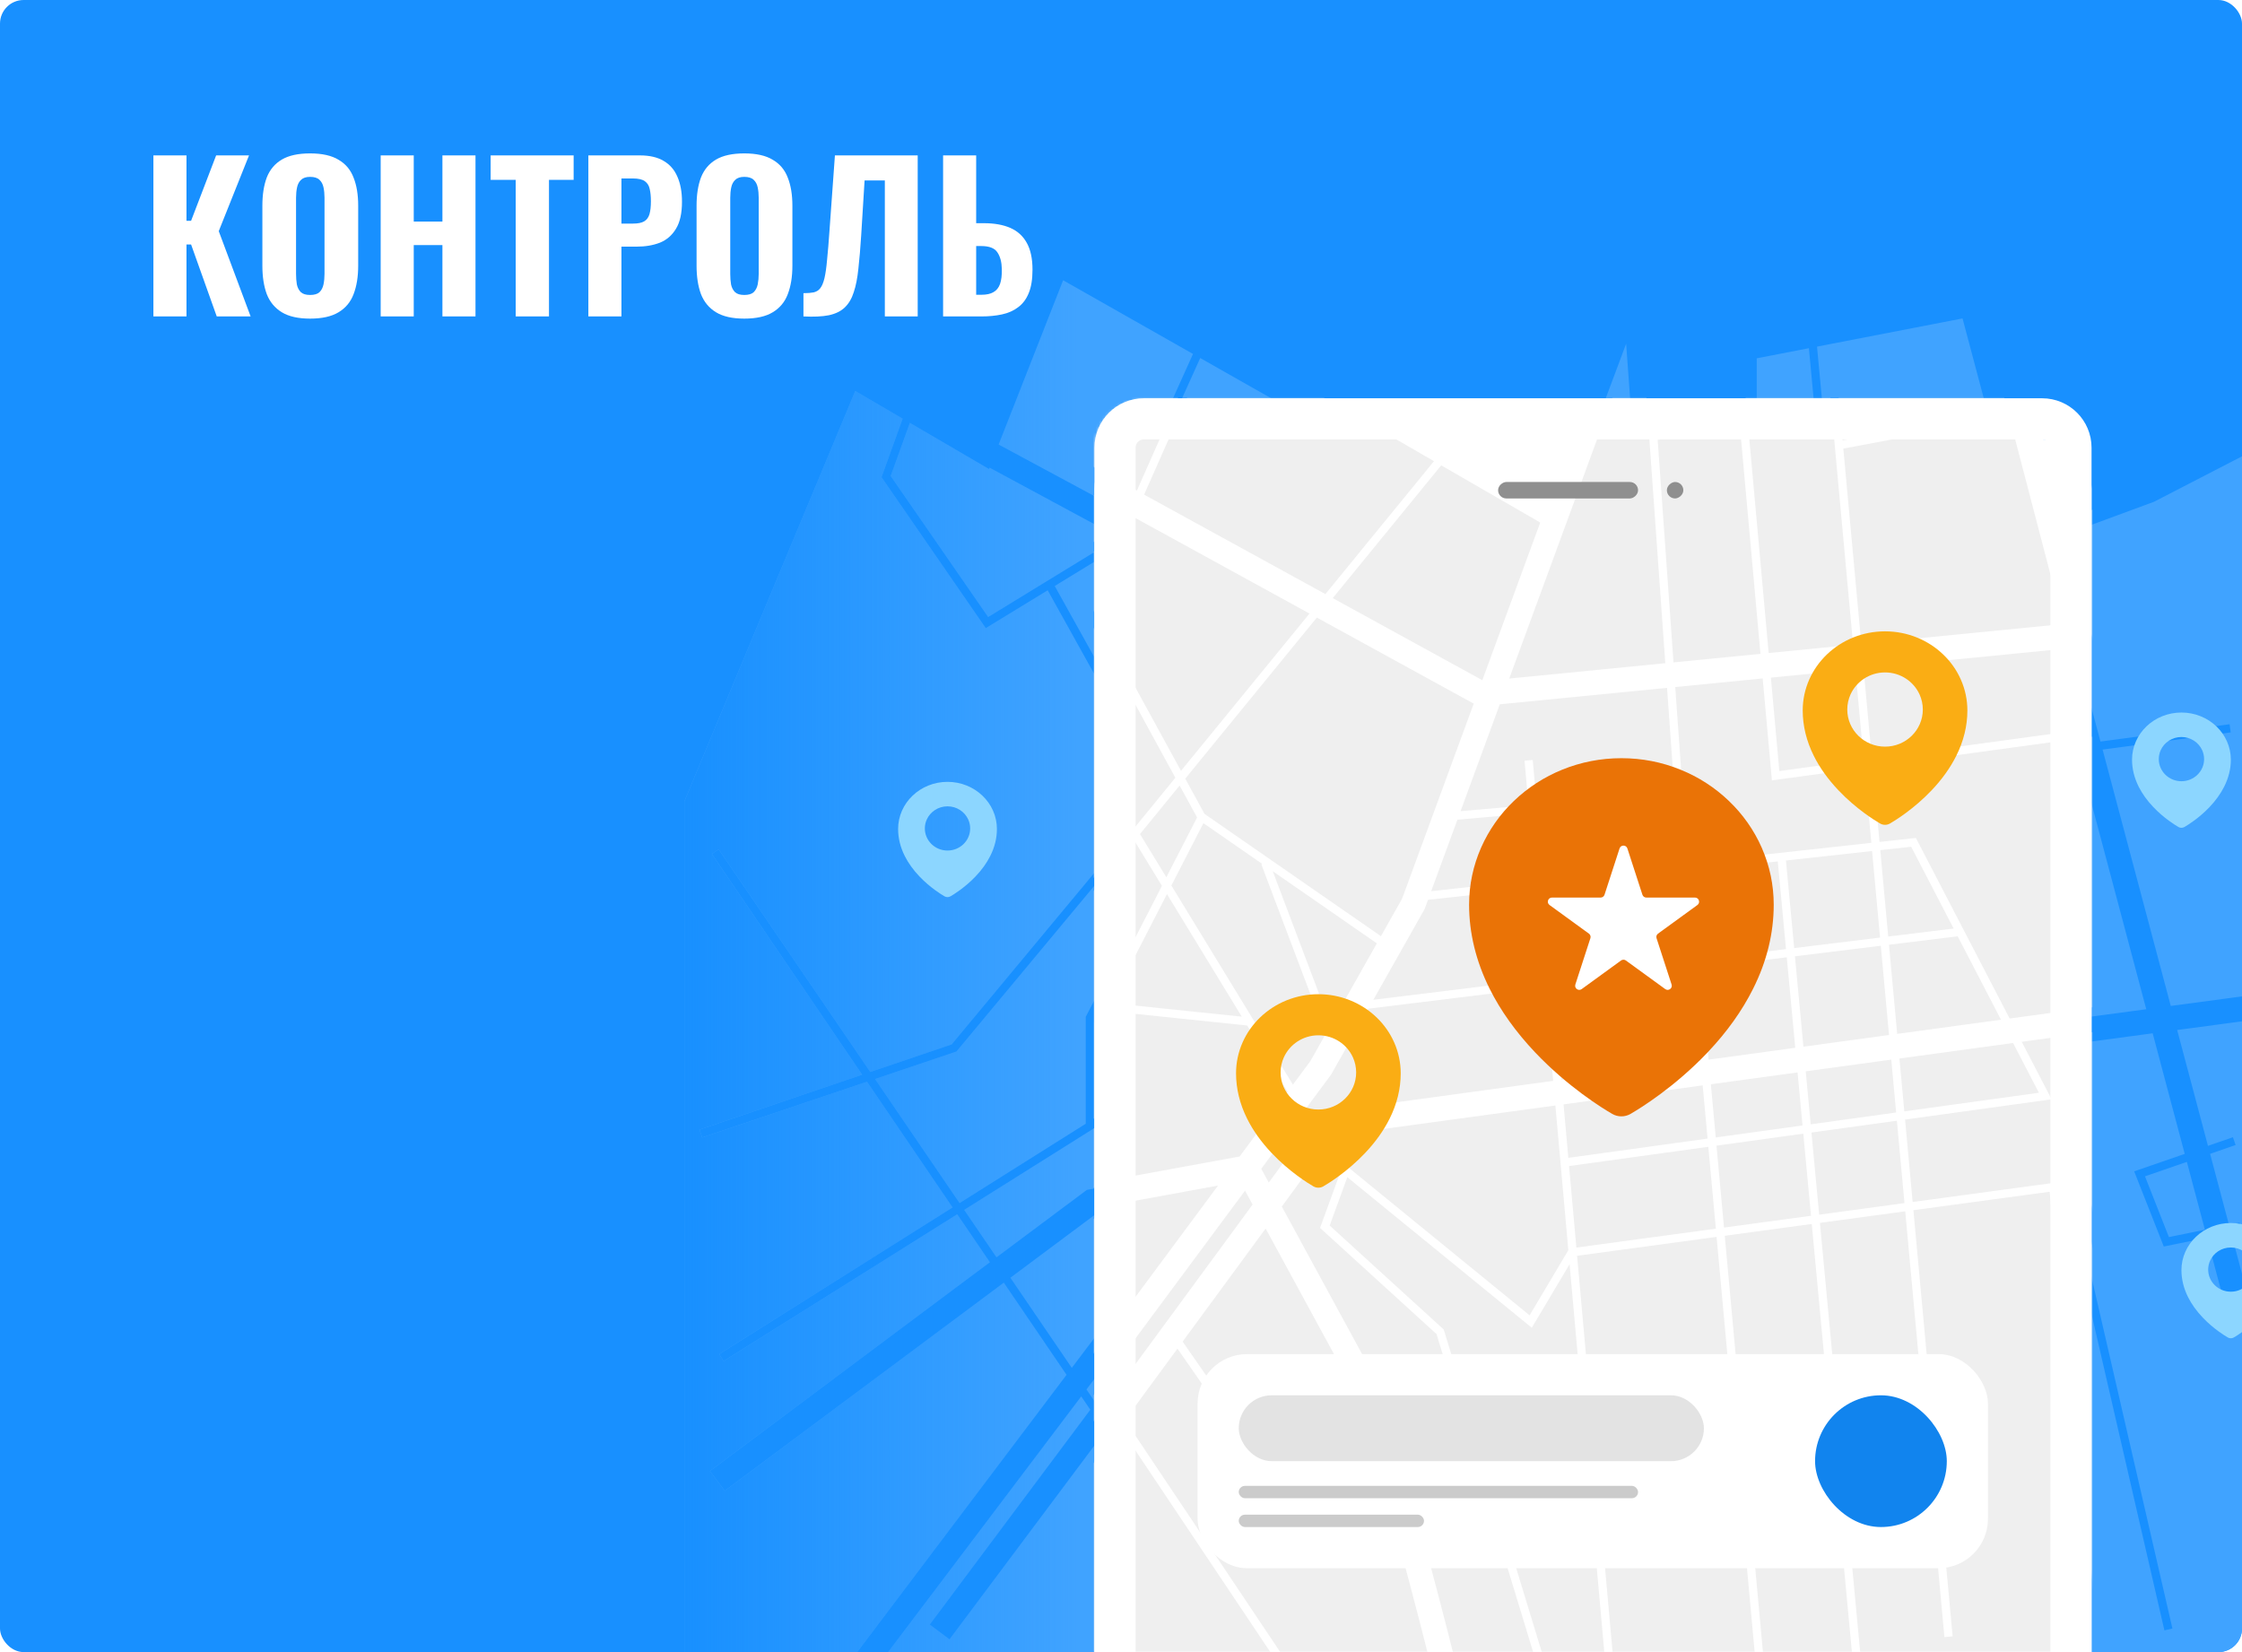 <svg width="760" height="560" viewBox="0 0 760 560" fill="none" xmlns="http://www.w3.org/2000/svg">
<g clip-path="url(#clip0_4188_24975)">
<rect width="760" height="560" rx="8" fill="#1890FF"/>
<path d="M52 107.259V52.674H63.212V74.845H64.775L73.269 52.674H84.413L74.152 78.349L84.957 107.259H73.473L64.775 82.864H63.212V107.259H52Z" fill="white"/>
<path d="M105.112 108C101.081 108 97.887 107.281 95.531 105.844C93.175 104.406 91.477 102.362 90.435 99.711C89.438 97.016 88.94 93.803 88.94 90.075V69.723C88.94 65.994 89.438 62.805 90.435 60.154C91.477 57.503 93.175 55.482 95.531 54.089C97.887 52.696 101.081 52 105.112 52C109.19 52 112.406 52.719 114.762 54.156C117.163 55.549 118.861 57.571 119.858 60.221C120.9 62.827 121.421 65.994 121.421 69.723V90.075C121.421 93.803 120.9 97.016 119.858 99.711C118.861 102.362 117.163 104.406 114.762 105.844C112.406 107.281 109.19 108 105.112 108ZM105.112 99.981C106.562 99.981 107.627 99.666 108.306 99.037C108.986 98.363 109.439 97.487 109.665 96.409C109.892 95.286 110.005 94.096 110.005 92.838V67.028C110.005 65.77 109.892 64.602 109.665 63.523C109.439 62.445 108.986 61.592 108.306 60.963C107.627 60.289 106.562 59.952 105.112 59.952C103.753 59.952 102.734 60.289 102.055 60.963C101.375 61.592 100.922 62.445 100.696 63.523C100.469 64.602 100.356 65.77 100.356 67.028V92.838C100.356 94.096 100.446 95.286 100.628 96.409C100.854 97.487 101.307 98.363 101.987 99.037C102.666 99.666 103.708 99.981 105.112 99.981Z" fill="white"/>
<path d="M129.043 107.259V52.674H140.255V75.114H149.972V52.674H161.184V107.259H149.972V83.066H140.255V107.259H129.043Z" fill="white"/>
<path d="M174.816 107.259V60.963H166.322V52.674H194.454V60.963H186.096V107.259H174.816Z" fill="white"/>
<path d="M199.447 107.259V52.674H216.911C220.218 52.674 222.913 53.303 224.997 54.561C227.081 55.774 228.621 57.548 229.618 59.885C230.66 62.221 231.181 65.051 231.181 68.376C231.181 72.284 230.501 75.339 229.142 77.54C227.828 79.742 226.016 81.314 223.706 82.257C221.396 83.156 218.746 83.605 215.756 83.605H210.659V107.259H199.447ZM210.659 75.788H214.6C216.231 75.788 217.477 75.541 218.338 75.047C219.244 74.508 219.855 73.677 220.173 72.553C220.49 71.43 220.648 69.993 220.648 68.241C220.648 66.578 220.512 65.186 220.241 64.063C220.014 62.939 219.47 62.063 218.61 61.434C217.749 60.806 216.39 60.491 214.533 60.491H210.659V75.788Z" fill="white"/>
<path d="M252.297 108C248.266 108 245.072 107.281 242.716 105.844C240.36 104.406 238.662 102.362 237.62 99.711C236.623 97.016 236.125 93.803 236.125 90.075V69.723C236.125 65.994 236.623 62.805 237.62 60.154C238.662 57.503 240.36 55.482 242.716 54.089C245.072 52.696 248.266 52 252.297 52C256.374 52 259.591 52.719 261.947 54.156C264.347 55.549 266.046 57.571 267.043 60.221C268.085 62.827 268.606 65.994 268.606 69.723V90.075C268.606 93.803 268.085 97.016 267.043 99.711C266.046 102.362 264.347 104.406 261.947 105.844C259.591 107.281 256.374 108 252.297 108ZM252.297 99.981C253.747 99.981 254.812 99.666 255.491 99.037C256.171 98.363 256.624 97.487 256.85 96.409C257.077 95.286 257.19 94.096 257.19 92.838V67.028C257.19 65.77 257.077 64.602 256.85 63.523C256.624 62.445 256.171 61.592 255.491 60.963C254.812 60.289 253.747 59.952 252.297 59.952C250.938 59.952 249.919 60.289 249.24 60.963C248.56 61.592 248.107 62.445 247.88 63.523C247.654 64.602 247.541 65.77 247.541 67.028V92.838C247.541 94.096 247.631 95.286 247.813 96.409C248.039 97.487 248.492 98.363 249.172 99.037C249.851 99.666 250.893 99.981 252.297 99.981Z" fill="white"/>
<path d="M272.355 107.259V99.374C273.759 99.374 274.914 99.284 275.82 99.105C276.772 98.88 277.519 98.408 278.063 97.689C278.652 96.926 279.127 95.78 279.49 94.253C279.852 92.68 280.147 90.591 280.373 87.986C280.645 85.38 280.917 82.078 281.189 78.079L283.023 52.674H311.087V107.259H299.943V61.165H293.08L291.925 79.832C291.653 84.144 291.336 87.896 290.974 91.085C290.657 94.23 290.136 96.881 289.411 99.037C288.731 101.194 287.712 102.923 286.353 104.226C285.039 105.484 283.25 106.36 280.985 106.854C278.72 107.304 275.843 107.438 272.355 107.259Z" fill="white"/>
<path d="M319.693 107.259V52.674H330.906V75.653H333.488C337.066 75.653 340.079 76.192 342.525 77.271C344.972 78.349 346.829 80.056 348.097 82.392C349.366 84.683 350 87.694 350 91.422C350 94.657 349.57 97.308 348.709 99.374C347.893 101.396 346.693 102.991 345.107 104.159C343.567 105.327 341.733 106.136 339.603 106.585C337.52 107.034 335.209 107.259 332.672 107.259H319.693ZM330.906 99.913H332.74C334.416 99.913 335.753 99.621 336.749 99.037C337.791 98.453 338.539 97.532 338.992 96.274C339.445 94.972 339.649 93.287 339.603 91.22C339.558 88.839 339.06 86.952 338.108 85.56C337.202 84.122 335.368 83.403 332.604 83.403H330.906V99.913Z" fill="white"/>
<path fill-rule="evenodd" clip-rule="evenodd" d="M730.17 170.083L761.567 153.872L765.97 336.94L735.853 340.979L712.74 254.078L756.171 248.255L755.8 245.489L712.017 251.359L693.952 183.44L730.17 170.083ZM696.622 225.824L703.71 252.473L629.517 262.421L626.721 232.58L696.622 225.824ZM623.943 232.848L626.748 262.793L598.162 266.626L595.307 235.616L623.943 232.848ZM625.94 224.244L694.441 217.623L676.164 148.904L619.857 159.312L625.94 224.244ZM619.596 156.523L675.445 146.199L665.268 107.936L615.939 117.492L619.596 156.523ZM613.186 118.025L623.162 224.512L594.539 227.279L586.506 140.02L595.51 137.661V121.45L613.186 118.025ZM627.009 265.573L597.091 269.585L595.65 269.778L595.516 268.33L592.529 235.884L562.885 238.75L565.505 274.927L565.604 276.3L564.232 276.418L516.172 280.542L518.174 302.521L629.347 290.525L627.009 265.573ZM490.123 279.976L513.138 278.001L511.79 263.209L514.569 262.956L515.919 277.763L562.622 273.755L560.107 239.018L503.385 244.5L490.123 279.976ZM515.399 302.82L513.391 280.781L489.041 282.87L480.162 306.622L515.399 302.82ZM479.069 309.547L515.652 305.6L518.404 335.802L460.587 342.776L477.737 312.949L477.908 312.651L478.029 312.328L479.069 309.547ZM458.85 345.796L518.657 338.582L521.495 369.729L444.247 380.089L442.504 380.323L441.451 381.732L425.084 403.626L422.569 399.088L446.051 367.991L446.209 367.782L446.34 367.555L458.85 345.796ZM568.565 332.562L521.429 338.248L524.264 369.357L571.41 363.034L568.565 332.562ZM568.305 329.782L521.176 335.467L518.427 305.301L565.544 300.217L568.305 329.782ZM571.336 332.228L574.179 362.663L603.55 358.723L600.683 328.688L571.336 332.228ZM574.958 371.006L604.346 367.064L606.022 384.625L576.603 388.623L574.958 371.006ZM607.114 366.693L608.79 384.249L637.758 380.313L636.118 362.803L607.114 366.693ZM576.863 391.404L606.288 387.406L608.893 414.699L579.405 418.625L576.863 391.404ZM609.055 387.03L611.661 414.331L640.584 410.48L638.019 383.094L609.055 387.03ZM579.664 421.406L609.158 417.48L622.761 560H592.607L579.664 421.406ZM611.926 417.111L625.565 560H703.581L689.802 406.743L643.613 412.892L656.903 554.751L654.125 555.011L640.845 413.261L611.926 417.111ZM692.571 406.374L706.384 560H771.335L766.173 345.36L738.022 349.136L748.466 388.403L756.925 385.48L757.836 388.117L749.185 391.107L755.587 415.176L759.195 414.44L759.752 417.175L756.305 417.878L764.463 448.548L756.683 451.642L748.145 419.541L734.635 422.294L733.487 422.528L733.058 421.438L723.987 398.401L723.454 397.047L724.83 396.571L740.587 391.126L729.716 350.25L680.377 356.867L689.54 374.201L690.474 375.967L688.495 376.236L640.787 382.718L643.353 410.112L700.681 402.479L701.94 402.312L702.225 403.549L736.414 552.008L733.694 552.634L699.791 405.413L692.571 406.374ZM603.455 328.354L606.318 358.352L635.336 354.46L632.562 324.843L603.455 328.354ZM632.301 322.063L603.189 325.575L600.41 296.455L629.607 293.304L632.301 322.063ZM568.319 299.917L597.635 296.754L600.418 325.909L571.077 329.448L568.319 299.917ZM572.189 371.377L525.024 377.703L526.637 395.412L573.835 388.999L572.189 371.377ZM574.095 391.78L526.891 398.194L529.359 425.288L576.636 418.994L574.095 391.78ZM576.896 421.775L529.613 428.07L541.633 560H589.804L576.896 421.775ZM638.105 354.089L635.333 324.508L658.628 321.699L673.259 349.374L638.105 354.089ZM635.073 321.729L657.231 319.056L642.862 291.874L632.382 293.005L635.073 321.729ZM447.103 388.154L522.255 378.074L526.638 426.177L513.509 447.852L451.956 398.508L450.448 397.299L449.775 399.11L442.798 417.881L442.466 418.772L443.175 419.407L481.961 454.132L510.453 545.059L513.116 544.225L484.51 452.931L484.395 452.565L484.109 452.309L445.745 417.962L451.718 401.894L513.005 451.025L514.246 452.02L515.071 450.659L527.064 430.859L538.83 560H301.062L366.518 473.316L369.602 477.845L315.164 550.668L321.87 555.681L374.585 485.162L418.532 549.694L420.839 548.123L404.01 523.411L424.923 499.487L425.646 498.66L425.011 497.763L395.908 456.638L424.035 419.012L457.617 479.633L474.927 549.909L483.056 547.907L465.614 477.09L465.48 476.55L465.211 476.063L429.533 411.658L447.103 388.154ZM741.307 393.83L727.117 398.734L735.225 419.326L747.426 416.839L741.307 393.83ZM394.152 458.988L376.352 482.798L402.387 521.027L422.098 498.478L394.152 458.988ZM676.207 348.979L644.887 289.733L644.444 288.896L643.503 288.998L632.122 290.226L629.777 265.202L704.433 255.192L727.546 342.093L676.207 348.979ZM677.429 357.262L638.886 362.432L640.526 379.937L686.139 373.739L677.429 357.262ZM591.762 227.547L584.851 152.483L556.92 156.364L562.281 230.396L591.762 227.547ZM290.57 560L361.543 466.011L340.273 434.778L245.666 505.337L240.661 498.626L335.556 427.852L324.482 411.59L245.301 461.356L243.816 458.993L322.91 409.282L293.895 366.676L238.029 385.561L237.135 382.917L292.264 364.282L241.312 289.464L243.619 287.893L295.009 363.354L322.58 354.034L393.421 268.868L355.15 200.086L335.292 212.227L334.166 212.916L333.416 211.83L299.228 162.344L298.82 161.753L299.064 161.077L305.978 141.912L289.91 132.541L232 271.615V560H290.57ZM357.533 198.629L395.334 266.567L438.853 214.248L379.412 182.216L377.699 186.014L377.523 186.406L377.155 186.631L357.533 198.629ZM394.876 271.483L381.44 287.635L390.372 302.006L400.787 282.106L394.876 271.483ZM324.474 356.122L379.56 289.896L388.87 304.876L368.214 344.344L368.055 344.648V344.991V380.908L325.274 407.796L296.64 365.749L323.848 356.551L324.221 356.425L324.474 356.122ZM415.916 348.395L371.607 343.879L390.58 307.628L415.916 348.395ZM431.465 373.413L417.777 351.39L370.846 346.607V381.679V382.45L370.193 382.86L326.846 410.104L337.795 426.181L367.645 403.919L368.436 403.329L369.407 403.155L415.229 394.914L431.465 373.413ZM433.267 371.026L392.082 304.757L402.938 284.015L422.879 297.593L422.57 297.712L444.329 354.255L439.212 363.154L433.267 371.026ZM446.12 351.139L461.707 324.031L426.45 300.024L446.12 351.139ZM463.102 321.605L403.302 280.886L396.789 269.182L441.359 215.599L494.538 244.256L470.307 309.074L463.102 321.605ZM444.315 207.681L382.861 174.564L406.848 121.357L481.092 163.468L444.315 207.681ZM380.398 173.237L404.41 119.974L360.38 95L338.527 150.673L380.398 173.237ZM375.332 184.474L376.949 180.889L335.446 158.523L335.262 158.991L308.429 143.342L301.933 161.348L334.962 209.158L375.332 184.474ZM371.369 475.481L368.294 470.965L417.048 406.399L419.586 410.98L371.369 475.481ZM342.513 433.108L363.318 463.659L407.796 404.758L371.86 411.221L342.513 433.108ZM446.822 209.032L497.497 236.34L517.103 183.893L483.558 164.867L446.822 209.032ZM551.236 116.499L559.502 230.665L506.647 235.773L551.236 116.499Z" fill="#40A3FF"/>
<path fill-rule="evenodd" clip-rule="evenodd" d="M730.17 170.083L761.567 153.872L765.97 336.94L735.853 340.979L712.74 254.078L756.171 248.255L755.8 245.489L712.017 251.359L693.952 183.44L730.17 170.083ZM696.622 225.824L703.71 252.473L629.517 262.421L626.721 232.58L696.622 225.824ZM623.943 232.848L626.748 262.793L598.162 266.626L595.307 235.616L623.943 232.848ZM625.94 224.244L694.441 217.623L676.164 148.904L619.857 159.312L625.94 224.244ZM619.596 156.523L675.445 146.199L665.268 107.936L615.939 117.492L619.596 156.523ZM613.186 118.025L623.162 224.512L594.539 227.279L586.506 140.02L595.51 137.661V121.45L613.186 118.025ZM627.009 265.573L597.091 269.585L595.65 269.778L595.516 268.33L592.529 235.884L562.885 238.75L565.505 274.927L565.604 276.3L564.232 276.418L516.172 280.542L518.174 302.521L629.347 290.525L627.009 265.573ZM490.123 279.976L513.138 278.001L511.79 263.209L514.569 262.956L515.919 277.763L562.622 273.755L560.107 239.018L503.385 244.5L490.123 279.976ZM515.399 302.82L513.391 280.781L489.041 282.87L480.162 306.622L515.399 302.82ZM479.069 309.547L515.652 305.6L518.404 335.802L460.587 342.776L477.737 312.949L477.908 312.651L478.029 312.328L479.069 309.547ZM458.85 345.796L518.657 338.582L521.495 369.729L444.247 380.089L442.504 380.323L441.451 381.732L425.084 403.626L422.569 399.088L446.051 367.991L446.209 367.782L446.34 367.555L458.85 345.796ZM568.565 332.562L521.429 338.248L524.264 369.357L571.41 363.034L568.565 332.562ZM568.305 329.782L521.176 335.467L518.427 305.301L565.544 300.217L568.305 329.782ZM571.336 332.228L574.179 362.663L603.55 358.723L600.683 328.688L571.336 332.228ZM574.958 371.006L604.346 367.064L606.022 384.625L576.603 388.623L574.958 371.006ZM607.114 366.693L608.79 384.249L637.758 380.313L636.118 362.803L607.114 366.693ZM576.863 391.404L606.288 387.406L608.893 414.699L579.405 418.625L576.863 391.404ZM609.055 387.03L611.661 414.331L640.584 410.48L638.019 383.094L609.055 387.03ZM579.664 421.406L609.158 417.48L622.761 560H592.607L579.664 421.406ZM611.926 417.111L625.565 560H703.581L689.802 406.743L643.613 412.892L656.903 554.751L654.125 555.011L640.845 413.261L611.926 417.111ZM692.571 406.374L706.384 560H771.335L766.173 345.36L738.022 349.136L748.466 388.403L756.925 385.48L757.836 388.117L749.185 391.107L755.587 415.176L759.195 414.44L759.752 417.175L756.305 417.878L764.463 448.548L756.683 451.642L748.145 419.541L734.635 422.294L733.487 422.528L733.058 421.438L723.987 398.401L723.454 397.047L724.83 396.571L740.587 391.126L729.716 350.25L680.377 356.867L689.54 374.201L690.474 375.967L688.495 376.236L640.787 382.718L643.353 410.112L700.681 402.479L701.94 402.312L702.225 403.549L736.414 552.008L733.694 552.634L699.791 405.413L692.571 406.374ZM603.455 328.354L606.318 358.352L635.336 354.46L632.562 324.843L603.455 328.354ZM632.301 322.063L603.189 325.575L600.41 296.455L629.607 293.304L632.301 322.063ZM568.319 299.917L597.635 296.754L600.418 325.909L571.077 329.448L568.319 299.917ZM572.189 371.377L525.024 377.703L526.637 395.412L573.835 388.999L572.189 371.377ZM574.095 391.78L526.891 398.194L529.359 425.288L576.636 418.994L574.095 391.78ZM576.896 421.775L529.613 428.07L541.633 560H589.804L576.896 421.775ZM638.105 354.089L635.333 324.508L658.628 321.699L673.259 349.374L638.105 354.089ZM635.073 321.729L657.231 319.056L642.862 291.874L632.382 293.005L635.073 321.729ZM447.103 388.154L522.255 378.074L526.638 426.177L513.509 447.852L451.956 398.508L450.448 397.299L449.775 399.11L442.798 417.881L442.466 418.772L443.175 419.407L481.961 454.132L510.453 545.059L513.116 544.225L484.51 452.931L484.395 452.565L484.109 452.309L445.745 417.962L451.718 401.894L513.005 451.025L514.246 452.02L515.071 450.659L527.064 430.859L538.83 560H301.062L366.518 473.316L369.602 477.845L315.164 550.668L321.87 555.681L374.585 485.162L418.532 549.694L420.839 548.123L404.01 523.411L424.923 499.487L425.646 498.66L425.011 497.763L395.908 456.638L424.035 419.012L457.617 479.633L474.927 549.909L483.056 547.907L465.614 477.09L465.48 476.55L465.211 476.063L429.533 411.658L447.103 388.154ZM741.307 393.83L727.117 398.734L735.225 419.326L747.426 416.839L741.307 393.83ZM394.152 458.988L376.352 482.798L402.387 521.027L422.098 498.478L394.152 458.988ZM676.207 348.979L644.887 289.733L644.444 288.896L643.503 288.998L632.122 290.226L629.777 265.202L704.433 255.192L727.546 342.093L676.207 348.979ZM677.429 357.262L638.886 362.432L640.526 379.937L686.139 373.739L677.429 357.262ZM591.762 227.547L584.851 152.483L556.92 156.364L562.281 230.396L591.762 227.547ZM290.57 560L361.543 466.011L340.273 434.778L245.666 505.337L240.661 498.626L335.556 427.852L324.482 411.59L245.301 461.356L243.816 458.993L322.91 409.282L293.895 366.676L238.029 385.561L237.135 382.917L292.264 364.282L241.312 289.464L243.619 287.893L295.009 363.354L322.58 354.034L393.421 268.868L355.15 200.086L335.292 212.227L334.166 212.916L333.416 211.83L299.228 162.344L298.82 161.753L299.064 161.077L305.978 141.912L289.91 132.541L232 271.615V560H290.57ZM357.533 198.629L395.334 266.567L438.853 214.248L379.412 182.216L377.699 186.014L377.523 186.406L377.155 186.631L357.533 198.629ZM394.876 271.483L381.44 287.635L390.372 302.006L400.787 282.106L394.876 271.483ZM324.474 356.122L379.56 289.896L388.87 304.876L368.214 344.344L368.055 344.648V344.991V380.908L325.274 407.796L296.64 365.749L323.848 356.551L324.221 356.425L324.474 356.122ZM415.916 348.395L371.607 343.879L390.58 307.628L415.916 348.395ZM431.465 373.413L417.777 351.39L370.846 346.607V381.679V382.45L370.193 382.86L326.846 410.104L337.795 426.181L367.645 403.919L368.436 403.329L369.407 403.155L415.229 394.914L431.465 373.413ZM433.267 371.026L392.082 304.757L402.938 284.015L422.879 297.593L422.57 297.712L444.329 354.255L439.212 363.154L433.267 371.026ZM446.12 351.139L461.707 324.031L426.45 300.024L446.12 351.139ZM463.102 321.605L403.302 280.886L396.789 269.182L441.359 215.599L494.538 244.256L470.307 309.074L463.102 321.605ZM444.315 207.681L382.861 174.564L406.848 121.357L481.092 163.468L444.315 207.681ZM380.398 173.237L404.41 119.974L360.38 95L338.527 150.673L380.398 173.237ZM375.332 184.474L376.949 180.889L335.446 158.523L335.262 158.991L308.429 143.342L301.933 161.348L334.962 209.158L375.332 184.474ZM371.369 475.481L368.294 470.965L417.048 406.399L419.586 410.98L371.369 475.481ZM342.513 433.108L363.318 463.659L407.796 404.758L371.86 411.221L342.513 433.108ZM446.822 209.032L497.497 236.34L517.103 183.893L483.558 164.867L446.822 209.032ZM551.236 116.499L559.502 230.665L506.647 235.773L551.236 116.499Z" fill="url(#paint0_linear_4188_24975)"/>
<g filter="url(#filter0_d_4188_24975)">
<path d="M371 151.745C371 142.497 378.497 135 387.745 135H692.255C701.503 135 709 142.497 709 151.745V560H371V151.745Z" fill="white"/>
</g>
<path fill-rule="evenodd" clip-rule="evenodd" d="M333.015 269.689C334.542 271.138 335.764 272.863 336.612 274.769C337.489 276.745 337.935 278.844 337.935 281.004C337.935 284.108 337.174 287.19 335.671 290.163C334.469 292.556 332.79 294.892 330.674 297.104C327.06 300.889 323.27 303.203 322.194 303.822C321.883 304.002 321.537 304.09 321.185 304.09C320.831 304.091 320.482 303.998 320.177 303.822C319.101 303.203 315.311 300.889 311.696 297.104C309.581 294.887 307.902 292.556 306.7 290.163C305.205 287.186 304.445 284.099 304.445 281C304.445 278.839 304.89 276.741 305.768 274.765C306.617 272.86 307.838 271.134 309.365 269.685C310.904 268.223 312.691 267.073 314.685 266.269C316.747 265.439 318.935 265.018 321.19 265.018C323.445 265.018 325.633 265.439 327.694 266.274C329.676 267.068 331.483 268.228 333.015 269.689ZM328.224 277.793C327.034 275.157 324.333 273.316 321.19 273.316C318.047 273.316 315.346 275.157 314.156 277.793C313.739 278.716 313.508 279.736 313.508 280.809C313.508 284.948 316.947 288.303 321.19 288.303C325.433 288.303 328.872 284.948 328.872 280.809C328.872 279.736 328.641 278.716 328.224 277.793Z" fill="#8CD6FF"/>
<path fill-rule="evenodd" clip-rule="evenodd" d="M768.041 419.226C769.568 420.674 770.79 422.4 771.637 424.306C772.515 426.282 772.961 428.38 772.961 430.54C772.961 433.645 772.2 436.727 770.696 439.699C769.495 442.092 767.816 444.428 765.7 446.641C762.085 450.426 758.295 452.739 757.219 453.358C756.909 453.539 756.562 453.626 756.211 453.626C755.856 453.627 755.508 453.534 755.203 453.358C754.127 452.739 750.337 450.426 746.722 446.641C744.606 444.424 742.927 442.092 741.725 439.699C740.231 436.722 739.47 433.636 739.47 430.536C739.47 428.376 739.916 426.277 740.794 424.301C741.642 422.396 742.864 420.67 744.39 419.221C745.93 417.759 747.717 416.609 749.711 415.806C751.773 414.976 753.96 414.554 756.215 414.554C758.471 414.554 760.658 414.976 762.72 415.81C764.702 416.605 766.508 417.765 768.041 419.226ZM763.25 427.329C762.06 424.693 759.358 422.852 756.215 422.852C753.073 422.852 750.371 424.693 749.181 427.33C748.764 428.253 748.533 429.273 748.533 430.346C748.533 434.484 751.973 437.839 756.215 437.839C760.458 437.839 763.898 434.484 763.898 430.346C763.898 429.272 763.666 428.252 763.25 427.329Z" fill="#8CD6FF"/>
<path fill-rule="evenodd" clip-rule="evenodd" d="M751.295 246.192C752.823 247.64 754.045 249.366 754.892 251.272C755.77 253.248 756.215 255.347 756.215 257.507C756.215 260.611 755.455 263.693 753.951 266.666C752.749 269.059 751.07 271.394 748.955 273.607C745.34 277.392 741.55 279.706 740.474 280.325C740.163 280.505 739.817 280.593 739.466 280.593C739.111 280.593 738.763 280.501 738.457 280.325C737.382 279.706 733.591 277.392 729.977 273.607C727.861 271.39 726.182 269.059 724.98 266.666C723.486 263.689 722.725 260.602 722.725 257.502C722.725 255.342 723.171 253.244 724.048 251.268C724.897 249.362 726.119 247.637 727.645 246.188C729.184 244.726 730.972 243.575 732.966 242.772C735.027 241.942 737.215 241.521 739.47 241.521C741.725 241.521 743.913 241.942 745.975 242.776C747.957 243.571 749.763 244.731 751.295 246.192ZM746.505 254.296C745.315 251.659 742.613 249.819 739.47 249.819C736.328 249.819 733.626 251.659 732.436 254.295C732.019 255.218 731.788 256.239 731.788 257.312C731.788 261.451 735.227 264.806 739.47 264.806C743.713 264.806 747.153 261.451 747.153 257.312C747.153 256.239 746.921 255.219 746.505 254.296Z" fill="#8CD6FF"/>
<mask id="mask0_4188_24975" style="mask-type:alpha" maskUnits="userSpaceOnUse" x="371" y="135" width="338" height="425">
<path d="M371.076 152.212C371.076 142.964 378.573 135.467 387.821 135.467H692.025C701.274 135.467 708.771 142.964 708.771 152.212V560H371.076V152.212Z" fill="white"/>
</mask>
<g mask="url(#mask0_4188_24975)">
<path fill-rule="evenodd" clip-rule="evenodd" d="M735.17 163.05L766.567 146.546L770.972 332.991L740.851 337.104L717.713 248.539L761.174 242.607L760.796 239.841L717.002 245.819L698.933 176.655L735.17 163.05ZM701.603 219.723L708.716 246.951L634.519 257.079L631.714 226.6L701.603 219.723ZM628.936 226.873L631.751 257.457L603.164 261.359L600.3 229.691L628.936 226.873ZM630.947 218.262L699.46 211.521L681.158 141.466L624.855 152.061L630.947 218.262ZM624.598 149.27L680.451 138.759L670.268 99.782L620.939 109.511L624.598 149.27ZM618.186 110.054L628.169 218.535L599.546 221.352L591.506 132.445L600.51 130.043V113.539L618.186 110.054ZM632.007 260.238L602.094 264.322L600.648 264.519L600.516 263.065L597.523 229.964L567.88 232.881L570.505 269.789L570.602 271.158L569.234 271.278L521.169 275.477L523.176 297.902L634.349 285.69L632.007 260.238ZM495.104 274.953L518.14 272.94L516.79 257.852L519.57 257.603L520.921 272.697L567.624 268.617L565.102 233.154L508.404 238.733L495.104 274.953ZM520.401 298.207L518.389 275.72L494.041 277.847L485.142 302.08L520.401 298.207ZM484.068 305.005L520.65 300.987L523.406 331.783L465.549 338.887L482.753 308.428L482.92 308.131L483.037 307.812L484.068 305.005ZM463.843 341.909L523.655 334.564L526.502 366.371L449.237 376.921L447.479 377.161L446.429 378.591L430.086 400.847L427.544 396.175L451.073 364.453L451.228 364.245L451.356 364.018L463.843 341.909ZM573.563 328.435L526.427 334.224L529.27 365.993L576.417 359.556L573.563 328.435ZM573.308 325.655L526.178 331.442L523.425 300.682L570.542 295.506L573.308 325.655ZM576.334 328.095L579.185 359.178L608.557 355.167L605.681 324.491L576.334 328.095ZM579.951 367.523L609.339 363.511L611.025 381.487L581.605 385.556L579.951 367.523ZM612.107 363.133L613.792 381.104L642.761 377.097L641.111 359.173L612.107 363.133ZM581.86 388.339L611.285 384.268L613.895 412.104L584.407 416.1L581.86 388.339ZM614.053 383.885L616.663 411.728L645.587 407.808L643.017 379.879L614.053 383.885ZM584.662 418.882L614.156 414.885L627.762 560H597.607L584.662 418.882ZM616.924 414.509L630.565 560H708.582L694.8 403.954L648.611 410.215L661.904 554.661L659.124 554.917L645.843 410.59L616.924 414.509ZM697.569 403.579L711.383 560H776.335L771.171 341.414L742.983 345.263L753.452 385.337L761.917 382.358L762.844 384.991L754.16 388.046L760.573 412.591L764.19 411.841L764.757 414.573L761.279 415.295L769.443 446.546L761.683 449.688L753.139 416.984L739.639 419.785L738.481 420.025L738.054 418.922L728.984 395.47L728.465 394.128L729.823 393.65L745.593 388.102L734.697 346.394L685.335 353.134L694.545 370.871L695.456 372.625L693.498 372.896L645.784 379.496L648.355 407.433L705.678 399.664L706.945 399.492L707.227 400.739L741.415 551.875L738.693 552.491L704.786 402.601L697.569 403.579ZM608.452 324.151L611.325 354.789L640.343 350.827L637.559 320.577L608.452 324.151ZM637.304 317.796L608.192 321.371L605.408 291.677L634.605 288.469L637.304 317.796ZM573.317 295.202L602.633 291.981L605.42 321.712L576.079 325.315L573.317 295.202ZM577.183 367.901L530.017 374.341L531.639 392.468L578.837 385.939L577.183 367.901ZM579.093 388.721L531.888 395.251L534.361 422.883L581.639 416.475L579.093 388.721ZM581.894 419.257L534.61 425.666L546.633 560H594.804L581.894 419.257ZM643.111 350.449L640.331 320.236L663.622 317.376L678.301 345.644L643.111 350.449ZM640.075 317.456L662.249 314.733L647.855 287.014L637.379 288.165L640.075 317.456ZM452.128 384.976L527.249 374.719L531.639 423.774L531.633 423.785L518.506 445.847L456.965 395.622L455.445 394.382L454.772 396.225L447.795 415.334L447.474 416.213L448.166 416.844L486.956 452.2C492.51 470.247 498.57 490.282 504.632 510.322L504.634 510.329L504.635 510.33L504.637 510.339C509.765 527.292 514.894 544.248 519.717 560H492.509C489.466 547.832 485.959 534.632 482.464 521.473L482.456 521.444C478.225 505.519 474.01 489.653 470.618 475.63L470.488 475.096L470.226 474.614L434.507 408.972L452.128 384.976ZM520.077 448.664L532.064 428.519L543.83 560H522.635C517.742 544.023 512.526 526.778 507.308 509.529L507.308 509.529L507.308 509.528L507.307 509.527L507.305 509.521L507.305 509.52L507.303 509.511C501.201 489.339 495.098 469.164 489.512 451.015L489.4 450.651L489.118 450.394L450.738 415.412L456.721 399.025L517.995 449.032L519.249 450.055L520.077 448.664ZM746.301 390.811L732.106 395.805L740.231 416.812L752.432 414.28L746.301 390.811ZM681.237 345.243L649.891 284.879L649.451 284.031L648.5 284.135L637.124 285.385L634.775 259.861L709.427 249.67L732.565 338.235L681.237 345.243ZM682.398 353.535L643.879 358.795L645.528 376.714L691.157 370.403L682.398 353.535ZM596.768 221.625L589.851 145.133L561.92 149.084L567.286 224.526L596.768 221.625ZM474.364 523.594C477.673 536.05 480.973 548.47 483.876 560H433.985L409.031 522.711L429.931 498.37L430.634 497.551L430.018 496.665L400.887 454.758L429.033 416.428L462.609 478.133C466.003 492.123 470.187 507.872 474.356 523.563L474.364 523.594ZM399.141 457.136L381.357 481.356L407.42 520.303L427.11 497.371L399.141 457.136ZM306.028 560H430.627L379.6 483.748L326.891 555.529L320.143 550.574L374.647 476.347L371.531 471.691L306.028 560ZM424.611 408.303L376.404 473.955L373.296 469.311L422.045 403.588L424.611 408.303ZM412.899 401.865L368.352 461.922L347.503 430.767L376.884 408.459L412.899 401.865ZM245.632 497.601L340.612 425.487L329.499 408.881L250.311 459.549L248.807 457.199L327.947 406.561L298.905 363.162L243.036 382.388L242.128 379.749L297.3 360.763L246.306 284.561L248.626 283.009L300.029 359.824L327.571 350.346L398.43 263.622L360.146 193.575L340.302 205.927L339.163 206.636L338.41 205.526L304.222 155.147L303.825 154.563L304.061 153.898L310.98 134.372L294.91 124.831L237 266.413V560H295.604L366.587 464.302L345.276 432.457L250.695 504.27L245.632 497.601ZM362.519 192.098L400.336 261.289L443.899 207.971L384.432 175.347L382.703 179.25L382.529 179.642L382.165 179.869L362.519 192.098ZM399.875 266.265L386.43 282.719L395.371 297.365L405.793 277.093L399.875 266.265ZM329.481 352.419L384.559 285.01L393.877 300.273L373.209 340.475L373.055 340.775V341.113V377.699L330.298 405.057L301.634 362.223L328.855 352.856L329.23 352.727L329.481 352.419ZM420.941 344.606L376.589 340.004L395.58 303.063L420.941 344.606ZM436.485 370.067L422.77 347.601L375.846 342.733V378.463V379.227L375.202 379.638L331.851 407.377L342.838 423.796L372.616 401.186L373.412 400.583L374.394 400.403L420.204 392.016L436.485 370.067ZM438.278 367.649L397.075 300.156L407.941 279.018L427.886 292.844L427.567 292.964L449.339 350.563L444.193 359.674L438.278 367.649ZM451.127 347.398L466.73 319.771L431.435 295.304L451.127 347.398ZM468.109 317.33L408.309 275.878L401.78 263.932L446.388 209.336L499.566 238.511L475.295 304.607L468.109 317.33ZM449.287 201.377L387.834 167.663L411.844 113.443L486.101 156.321L449.287 201.377ZM385.378 166.316L409.413 112.039L365.38 86.613L343.506 143.345L385.378 166.316ZM380.325 177.727L381.976 174L340.467 151.227L340.262 151.758L313.427 135.825L306.927 154.164L339.966 202.849L380.325 177.727ZM451.776 202.742L502.485 230.562L522.111 177.114L488.549 157.735L451.776 202.742ZM556.234 108.478L564.507 224.8L511.609 230.005L556.234 108.478Z" fill="#EFEFEF"/>
</g>
<path d="M377.977 151.745C377.977 146.35 382.35 141.977 387.745 141.977H692.255C697.65 141.977 702.023 146.35 702.023 151.745V579.023H377.977V151.745Z" stroke="white" stroke-width="13.954"/>
<rect x="555.273" y="163.376" width="5.582" height="47.445" rx="2.791" transform="rotate(90 555.273 163.376)" fill="#8F8F8F"/>
<rect x="570.623" y="163.376" width="5.582" height="5.582" rx="2.791" transform="rotate(90 570.623 163.376)" fill="#8F8F8F"/>
<path fill-rule="evenodd" clip-rule="evenodd" d="M466.617 344.842C469.163 347.272 471.199 350.169 472.612 353.369C474.075 356.685 474.817 360.208 474.817 363.834C474.817 369.045 473.549 374.218 471.044 379.208C469.041 383.224 466.242 387.145 462.716 390.86C456.692 397.213 450.375 401.097 448.582 402.136C448.064 402.438 447.486 402.585 446.901 402.585C446.31 402.586 445.73 402.431 445.221 402.136C443.428 401.097 437.111 397.213 431.086 390.86C427.56 387.138 424.762 383.224 422.759 379.208C420.268 374.211 419 369.03 419 363.827C419 360.201 419.743 356.678 421.206 353.361C422.62 350.163 424.656 347.266 427.2 344.834C429.766 342.38 432.744 340.449 436.068 339.1C439.504 337.707 443.15 337 446.909 337C450.667 337 454.313 337.707 457.75 339.108C461.053 340.442 464.063 342.389 466.617 344.842ZM458.633 358.445C456.65 354.019 452.147 350.929 446.909 350.929C441.67 350.929 437.167 354.019 435.184 358.445C434.49 359.994 434.105 361.706 434.105 363.507C434.105 370.454 439.837 376.085 446.909 376.085C453.98 376.085 459.713 370.454 459.713 363.507C459.713 361.706 459.327 359.994 458.633 358.445Z" fill="#FAAD14"/>
<path fill-rule="evenodd" clip-rule="evenodd" d="M658.708 221.842C661.253 224.272 663.29 227.169 664.702 230.369C666.165 233.685 666.908 237.208 666.908 240.834C666.908 246.045 665.64 251.218 663.134 256.208C661.131 260.224 658.333 264.145 654.806 267.86C648.782 274.213 642.465 278.097 640.672 279.136C640.154 279.438 639.577 279.585 638.991 279.585C638.4 279.586 637.82 279.431 637.311 279.136C635.518 278.097 629.201 274.213 623.177 267.86C619.65 264.138 616.852 260.224 614.849 256.208C612.358 251.211 611.09 246.03 611.09 240.827C611.09 237.201 611.833 233.678 613.296 230.361C614.71 227.163 616.747 224.266 619.29 221.834C621.856 219.38 624.835 217.449 628.158 216.1C631.594 214.708 635.24 214 638.999 214C642.758 214 646.404 214.708 649.84 216.108C653.143 217.442 656.154 219.389 658.708 221.842ZM650.723 235.443C648.74 231.018 644.236 227.929 638.999 227.929C633.76 227.929 629.256 231.02 627.273 235.446C626.58 236.995 626.195 238.707 626.195 240.507C626.195 247.454 631.927 253.085 638.999 253.085C646.07 253.085 651.803 247.454 651.803 240.507C651.803 238.706 651.417 236.993 650.723 235.443Z" fill="#FAAD14"/>
<path d="M597.182 287.3C594.569 281.377 590.801 276.015 586.092 271.515C581.367 266.975 575.798 263.372 569.687 260.902C563.33 258.31 556.585 257 549.631 257C542.677 257 535.932 258.31 529.575 260.888C523.427 263.385 517.917 266.959 513.17 271.502C508.464 276.004 504.697 281.365 502.081 287.286C499.374 293.425 498 299.946 498 306.658C498 316.289 500.346 325.88 504.954 335.129C508.659 342.564 513.836 349.808 520.36 356.698C531.505 368.457 543.191 375.647 546.508 377.571C547.45 378.117 548.524 378.405 549.617 378.403C550.7 378.403 551.768 378.13 552.726 377.571C556.043 375.647 567.73 368.457 578.875 356.698C585.398 349.822 590.575 342.564 594.281 335.129C598.916 325.894 601.262 316.317 601.262 306.672C601.262 299.96 599.888 293.439 597.182 287.3ZM549.631 283.739C536.14 283.739 525.203 294.489 525.203 307.749C525.203 321.01 536.14 331.76 549.631 331.76C563.122 331.76 574.059 321.01 574.059 307.749C574.059 294.489 563.122 283.739 549.631 283.739ZM560.623 318.554C559.182 319.975 557.468 321.102 555.582 321.87C553.695 322.638 551.673 323.032 549.631 323.029C545.481 323.029 541.581 321.433 538.639 318.554C537.193 317.137 536.046 315.453 535.265 313.598C534.484 311.744 534.083 309.756 534.086 307.749C534.086 303.67 535.71 299.837 538.639 296.945C541.581 294.052 545.481 292.47 549.631 292.47C553.781 292.47 557.681 294.052 560.623 296.945C563.566 299.837 565.176 303.67 565.176 307.749C565.176 311.828 563.566 315.662 560.623 318.554Z" fill="#EA7306"/>
<path d="M549.002 287.598C549.419 286.312 551.238 286.312 551.656 287.598L556.751 303.28C556.938 303.855 557.474 304.244 558.078 304.244L574.567 304.244C575.919 304.244 576.481 305.974 575.388 306.768L562.048 316.46C561.559 316.816 561.354 317.446 561.541 318.02L566.636 333.702C567.054 334.988 565.582 336.057 564.489 335.263L551.149 325.571C550.66 325.215 549.998 325.215 549.509 325.571L536.169 335.263C535.075 336.057 533.604 334.988 534.021 333.702L539.117 318.02C539.303 317.446 539.099 316.816 538.61 316.46L525.27 306.768C524.176 305.974 524.738 304.244 526.09 304.244L542.579 304.244C543.184 304.244 543.719 303.855 543.906 303.28L549.002 287.598Z" fill="white"/>
<g filter="url(#filter1_d_4188_24975)">
<rect x="405.962" y="459" width="267.923" height="72.562" rx="16.745" fill="white"/>
</g>
<rect x="419.916" y="472.955" width="157.684" height="22.327" rx="11.164" fill="#E3E3E3"/>
<rect x="615.277" y="472.955" width="44.654" height="44.654" rx="22.327" fill="#1184EE"/>
<rect x="419.916" y="503.654" width="135.357" height="4.186" rx="2.093" fill="#CBCBCB"/>
<rect x="419.916" y="513.422" width="62.794" height="4.186" rx="2.093" fill="#CBCBCB"/>
</g>
<defs>
<filter id="filter0_d_4188_24975" x="319" y="96.954" width="442" height="529" filterUnits="userSpaceOnUse" color-interpolation-filters="sRGB">
<feFlood flood-opacity="0" result="BackgroundImageFix"/>
<feColorMatrix in="SourceAlpha" type="matrix" values="0 0 0 0 0 0 0 0 0 0 0 0 0 0 0 0 0 0 127 0" result="hardAlpha"/>
<feOffset dy="13.954"/>
<feGaussianBlur stdDeviation="26"/>
<feComposite in2="hardAlpha" operator="out"/>
<feColorMatrix type="matrix" values="0 0 0 0 0.029 0 0 0 0 0.27 0 0 0 0 0.492 0 0 0 0.8 0"/>
<feBlend mode="normal" in2="BackgroundImageFix" result="effect1_dropShadow_4188_24975"/>
<feBlend mode="normal" in="SourceGraphic" in2="effect1_dropShadow_4188_24975" result="shape"/>
</filter>
<filter id="filter1_d_4188_24975" x="378.053" y="431.091" width="323.741" height="128.38" filterUnits="userSpaceOnUse" color-interpolation-filters="sRGB">
<feFlood flood-opacity="0" result="BackgroundImageFix"/>
<feColorMatrix in="SourceAlpha" type="matrix" values="0 0 0 0 0 0 0 0 0 0 0 0 0 0 0 0 0 0 127 0" result="hardAlpha"/>
<feOffset/>
<feGaussianBlur stdDeviation="13.954"/>
<feComposite in2="hardAlpha" operator="out"/>
<feColorMatrix type="matrix" values="0 0 0 0 0 0 0 0 0 0 0 0 0 0 0 0 0 0 0.25 0"/>
<feBlend mode="normal" in2="BackgroundImageFix" result="effect1_dropShadow_4188_24975"/>
<feBlend mode="normal" in="SourceGraphic" in2="effect1_dropShadow_4188_24975" result="shape"/>
</filter>
<linearGradient id="paint0_linear_4188_24975" x1="232" y1="356" x2="365" y2="356" gradientUnits="userSpaceOnUse">
<stop stop-color="#1890FF"/>
<stop offset="1" stop-color="#1890FF" stop-opacity="0"/>
</linearGradient>
<clipPath id="clip0_4188_24975">
<rect width="760" height="560" rx="8" fill="white"/>
</clipPath>
</defs>
</svg>
